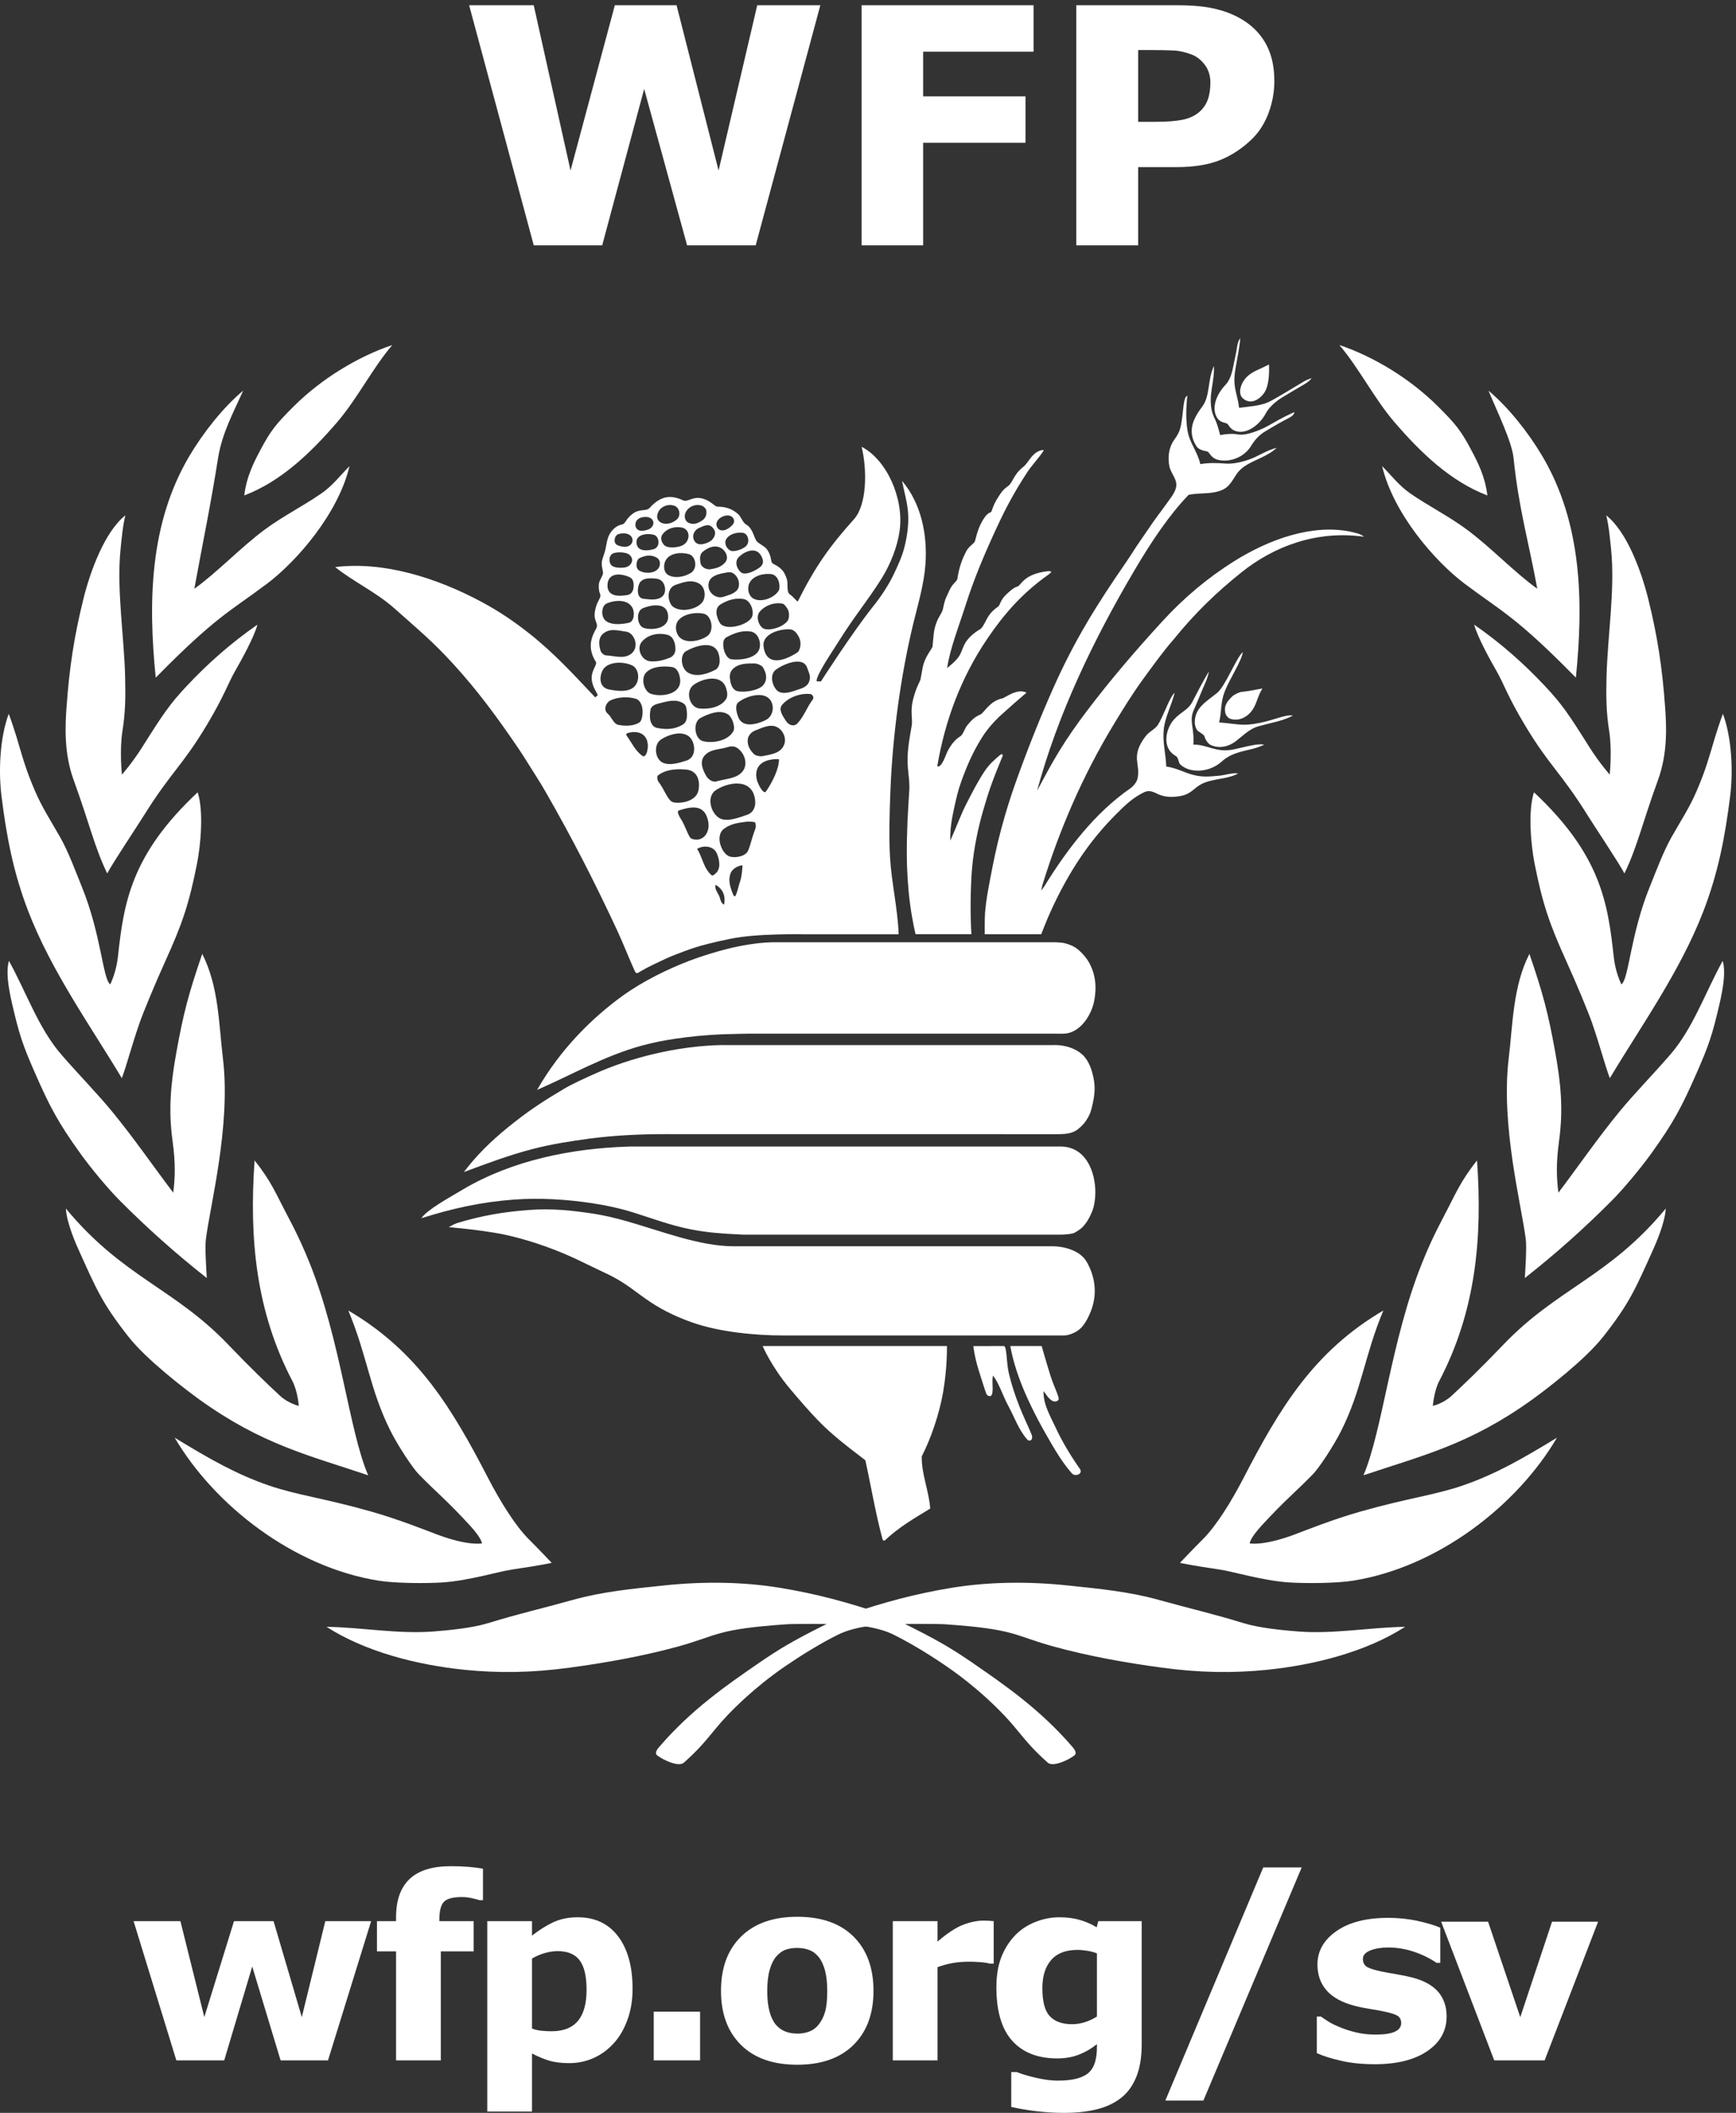 <svg xmlns="http://www.w3.org/2000/svg" viewBox="0 0 310.627 377.947" height="377.947" width="310.627"><rect x="0" y="0" width="310.627" height="377.947" fill="#333333" stroke="none"/><defs><clipPath id="a"><path d="M0 2834.64V0h2329.68v2834.64z"></path></clipPath></defs><g clip-path="url(#a)" fill="#fff" transform="matrix(.133 0 0 -.133 0 377.947)"><path d="M1340.5 2131.15c12.51 27.07 24.09 48.63 40.79 74.31 7.37 11.32 15.69 19.22 23.11 30.66-3.54 1.03-8.73-1.9-10.96-3.49-7.42-5.38-10.77-14.12-16.71-18.8-14.03-11.08-13.64-21.1-21-26.28-6.57-4.64-8.45-7.69-13.05-14.9-3.08-4.83-5.35-8.73-8.6-18.22-1.15-3.44-3.45-.41-8.92-7.95-7.19-9.8-10.41-20.39-13.39-32.25-.96-3.91-7.59-5.98-11.86-14.07-5.71-10.93-9.43-21.04-11.9-36.96-.62-3.69-6.86-6.25-11.16-16.53-3.05-7.22-5.24-8.83-7.9-22.45-1.65-8.31-5.43-9.5-9.7-21.56-3.3-9.2-3.43-18.06-4.58-30.09-.27-2.32-4.2-6.95-7.83-13.68-6.1-11.26-5.9-18.78-8.32-30.41-.93-4.21-5.65-9.78-10.18-27.8-3.98-15.97-.33-26.57-1.68-34.45-3.53-20.44-7.03-38.2-5.14-58.35.94-9.84 2.44-20.01 1.78-29.47-1.87-29.71-3.48-54.17-3.32-87.83.11-18.32 1.54-43.41 4.32-64.3 3.04-23.06 7.44-41.06 7.44-41.06h75.14s-2.94 43.44.95 89.19c2.31 27.42 8.83 56.48 14.76 76.89 7.51 26.03 12.18 39.5 26.37 73.85.3.76-.1 3.97-3.85.83-7.84-6.59-14.39-12.38-20.58-21.69-9.45-14.26-15.21-26-22.87-40.64-8.95-17.02-13.89-31.84-23.11-52.52-.54 14.93 1.88 29.13 4.91 42.88 3.1 14.04 5.56 25.15 9.98 37.25 7.83 21.35 15.43 39.16 27.99 59.03 7.27 11.48 16.57 21.77 26.01 30.33 11.29 10.31 21.73 19.39 33.55 29.49-12.42 6.41-28.96-6.95-32.27-7.64-17.47-3.42-24.58-19.61-29.93-21.83-7.65-3.2-12.07-7.87-17.38-14.33-4.09-4.85-5.32-12.33-9.59-14.98-7.13-4.44-12.37-11.14-17.27-20.5-2.01-3.87-7.5-22.13-13.59-19.78 10.42 61.92 32.28 120 67.38 171.7 22.25 32.77 46.45 60.87 82.12 86.09 4.7 3.34 5.61 4.89-.95 4.67-33.34-4.06-35.38-19.28-40.87-20.72-5.2-1.34-11.65-7.52-15.77-11.53-7.41-7.32-7.28-13.49-10.13-15.43-6.08-4.24-10.66-8.65-14.81-16.01-2.19-3.85-5.86-12.31-9.11-14.24-8.57-4.96-16.86-12.19-20.99-19.99-3.05-5.71-4.27-11.89-8.25-17.49-4.27-6.03-10.23-10.53-15.36-14.89 3.9 26.47 16.37 57.82 24.95 84.87 11.53 36.13 25.54 68.95 41.33 103.07M1417.21 1916.65c28.44 63.86 58.37 111.9 97.26 168.12 5.08 7.36 9.64 14.58 14.08 21.48 2 3.12 11.56 16.86 13.55 19.77 13.04 19.68 18.52 25.71 31.86 44.53 3.62 5.11 6.55 9.13 8.09 15.03 2.84 11.01-6.61 18.4-8.79 28.96-2.2 10.79-.99 22.57 3.96 31.68 3.1 5.71 6.19 7.93 9.31 15.58 6.07 14.74 3.97 46.59 10.87 47.43-1.75-15.13-2.15-32.13.23-46.63 2.76-16.92 13.03-27.19 17.27-45.12 11.43 2.06 23.83 1.57 33.45.74 9.54-.81 21.61 1.83 31.4 5.19 13.26 4.53 24.27 12.77 37.79 15.98-11.5-11.06-27.73-15.2-41.33-23.6-5-3.13-9.71-7.28-13.05-12.45-5.46-8.5-9.78-16.64-18.34-20.37-15.19-6.63-28.24-3.49-45.57-6.71-25.76-26.54-50.01-62.63-72.38-100.58-56.73-95.97-104.04-195.37-131.54-297.29 9.51 17.73 18.6 34.88 28.9 51.76 11.38 18.74 24.18 37.09 38.13 55.47 32.66 43.04 64.97 80.63 101.18 120.18 29.21 31.97 61.24 58.76 96.95 81.18 47.19 29.57 105.41 50.29 156.56 39.6 5.82-1.35 14.14-2.91 17.77-6.74-64.11 8.98-121.54-13.41-164.39-47.74-33.86-27.07-62.39-54.56-91.39-90.27-14.98-17.21-28.45-36.12-41.83-54.45-14.02-19.26-26.45-39.55-38.77-59.83-41.55-68.6-72.99-141.25-96.12-216.5-.66-2.39-.81-4.79-1.46-7.16 1.09 1.69 2.71 3.52 3.81 5.24 31.12 50.61 68.55 99.46 115.96 132.23 4.14 2.81 8.45 8.25 9.57 12.53 5.12 20.09-10.19 29.74 10.99 57.52 4.86 6.38 11.51 8.7 16.1 14.64 8.67 13.4 15.74 37.4 23 43.85-3.65-15.63-12.61-32.13-14.53-48.25-2.03-17.69 2.49-32.15 3.28-50.89 12.52-1.71 22.21-7 32.03-10.04 15.28-4.77 24.46-3.55 39.57-2.25 6.45.54 18.15 4.31 25.1 2.9-14.61-7.99-34.33-6.52-49.28-14.15-10.46-5.35-13.49-13.26-27.92-16.05-12.84-2.5-23.64-1.16-31.98 3.13-6.49 3.27-11.56 4.64-17.39 1.84-15.56-7.47-26.18-18.01-38.7-30.64-29.08-29.27-52.81-61.93-74.96-104.75-5.86-11.4-11.13-22.64-16.13-34.25-2.47-5.66-8.6-21.34-8.6-21.34h-75.98s-.19 21.9.52 29.91c1.46 15.94 3.63 27.75 6.72 43.93 4.41 23.27 8.72 44.37 14.76 66.95 5.88 21.95 12.21 42.56 19.74 63.64 15.71 43.97 32.41 86.07 50.67 127.06M682.55 1324.81c27.73 22.67 48.266 35.82 75.958 52.32 11.242 6.73 28.254 14.34 41.336 20.26 47.984 21.68 111.465 37.67 171.27 38.77 1.08 0 1.015-.05 1.015-.05h445.9s-1.66.05 1.56.05c14.19 0 28.22-4.94 36.91-13.14 8.71-8.26 12.87-20.98 15.14-33.62 1.92-10.79.98-20.37-1.53-31.9-1.97-9.1-3.43-14.54-8.51-22.27-3.06-4.71-5.97-7.94-11.68-12.48-5.86-4.68-14.16-6.31-23.67-6.4-1-.05-3.12-.11-3.05-.08.1.08-521.56.08-521.56.08s-3.242.01-4.87.01c-34.15.11-70.094-1.63-103.836-6.04-25.844-3.52-51.743-7.56-76.723-14.06-31.503-8.22-61.835-19.62-92.116-30.91 16.785 22.32 36.16 41.24 58.457 59.46"></path><path d="M837.383 1502.22c27.398 19.78 60.66 36.03 90.12 47.31 14.954 5.67 34.817 11.94 50.6 15.86 19.06 4.82 40.967 8.42 58.827 8.95 5.39.14.79.04.79.04l382.46.04s8.19-.44 11.03-1c7.19-1.55 12.99-4.48 15.39-6.02 5.94-3.8 13.4-11.8 17.3-18.13 9.93-16.36 11.68-34.01 8.46-52.37-3.67-20.97-19.61-44.87-41.23-45.45-3.77-.1-11.28 0-11.28 0h-414.23s-24.104-.47-35.116-.87c-20.375-.8-42.965-3.13-60.754-5.74-15.215-2.19-30.078-5.07-45.312-9.16-51.07-13.79-95.446-39.69-141.856-59.84 31.258 54.64 73.54 96.49 114.8 126.38M623.434 1242.29c66.488 39.27 146.582 54.76 219.886 57.22 1.742.08 5.22.2 5.22.2l571.73-.05s1.04 0 6.21.05c34.65.03 47.31-34.36 47.15-62.16-.07-9.15-1.62-18.5-4.16-24.77-3.29-8.19-6.93-14.88-12.89-21.33-2.13-2.35-9.78-7.73-13.17-8.56-7.92-1.93-17.67-1.72-17.61-1.72.08 0-425.26-.07-425.26 0 0 0-22.95.92-38.876 2.45-11.47 1.14-20.176 2.34-32.09 4.6-29.285 5.82-53.562 15.36-78.926 23.18-16.918 5.23-34.714 9.13-53.277 11.93-34.132 5.23-71.413 7.61-105.886 4.99-43.847-3.25-82.847-11.84-124.554-25.08 7.054 11 36.37 27.12 56.504 39.05"></path><path d="M931.39 1063.01c-19.542 6.88-38.613 15.77-55.722 27.07-22.285 14.75-33.207 26.47-62.008 39.78-24.644 11.39-44.324 22.63-78.687 35.08-16.582 6.02-43.446 14.28-66.48 18.23-32.907 5.58-64.638 8.03-64.638 8.03s6.72 4.19 10.774 5.43c33.585 10.23 63.245 15.22 97.737 17.77 30.246 2.26 58.03-.69 88.356-5.42 12.44-1.97 28.613-5.8 42.668-9.81 45.637-12.99 97.524-33.58 143.548-33.66 2.57 0 2.277.04 2.277.04h426.315c12.87.04 36.93-4.13 46.6-21.21 11.2-19.68 14.68-43.13 5.27-66.6-2.85-7.06-7.58-17.16-14.37-23.29-5.97-5.4-15.67-8.86-21.27-8.86-1.62-.08-4.4 0-4.4 0h-371.69-2.03c-38 0-85.847 4.6-122.25 17.42M1100.71 931.16c-10.51 10.79-25.01 27.34-38.15 43.04-25.23 30.08-36.52 57.17-36.52 57.17h247.91s.66-28.61-5.07-61.722c-5.36-30.75-16.72-63.168-28.8-86.66-.44-24.078 9.72-46.476 11.39-70.258-20.36-12.5-42.26-24.878-60.51-42.43-1.17-1.07-3.05-1.07-3.82 1.83-9.77 36.66-14.93 69.35-22.95 105.6-22.6 17.47-43.79 33.032-63.48 53.43M1356.2 951.5c-7.01 12.94-12.24 30.04-20.29 40.21-1.73-9.062.4-14.65-.83-23.33-1.13-7.27-7.09-4.25-8.3-.83-3.48 9.84-7.17 21.99-10.35 32.08-5.29 16.81-6.98 31.69-6.98 31.69l41.24.05s1.59-.39 2.32-4.41c1.97-10.39 1.48-20.53 4.33-32.57 3.66-15.51 8.37-29.67 14.07-44.128 4.96-12.742 11.35-25.57 16.55-38.223.7-1.66 1.04-4.85-.21-6.51-1.53-1.928-4.16-1.678-5.67 0-11.81 13.43-16.57 28.63-25.88 45.97M1420.04 922.012c-7.01 14.95-16.88 31.758-16.02 48.718 4.56-5.98 6.44-10.28 12.72-13.62 2.87-.91 8.89-.06 7.38 4.96-2.77 9.348-7.08 17.258-11.06 30.07-5.92 18.96-11.67 39.21-11.67 39.21l-42.1.02s2.33-17.08 11.9-43.292c8.41-23.22 21.4-49.777 35.62-74.668 11.59-20.488 22.11-38.36 35.25-53.308 4.5-5.16 15.54-.64 10.76 6.058-12.47 17.64-24.11 37.168-32.78 55.852M1693.4 2344.89c-9.14-3.97-17.21-9.12-21.77-17.91-3.32-6.3-5.56-15.91.79-21.32 11.12-9.5 24.38.21 29.75 9.91 6.79 12.34 5.02 35.95 5.02 35.95s-7.89-4.11-13.79-6.63"></path><path d="M1703.06 2285.96c3.99 7.54 12.74 15.67 22.33 21.51 10.84 6.62 22.07 13.06 29.88 17.72 7.81 4.69 9.3 7.99 9.3 7.99s-6.44-2.22-9.96-4.3c-19.28-11.49-40.31-24.55-48.87-28.32-10.8-4.72-25.47-5.63-38.7-7.31-2.11 16.68-6.44 23.62-6.39 38.44.11 7.11 1.83 16.33 3.04 22.77 4.14 21.43 4.95 32.24 4.95 32.24s-3.27-3.05-4.46-12.48c-1.35-8.52-2.3-11.66-4.26-21.73-2.22-11.63-4.55-21.47-11.5-28.74-10.02-10.36-19.3-28.82-11.56-42.96 4.51-8.26 12.04-7.06 14.4-9.18 2.35-2.13 3.79-7.2 10.92-9.58 15.39-5.14 32.83 8.67 40.88 23.93"></path><path d="M1683.11 2241.89c5.22 8.47 10.58 14.43 18.81 19.48 13.67 8.33 23.8 13.97 32.13 18.23 3.62 1.82 6.63 3.97 7.55 7.83-3.73-1.39-17.83-8.02-31.83-16.34-10.03-6-27.27-13.47-38.85-14.01-4.59-.19-7.99.94-11.74 1.06-7.77.31-17.67-1.57-17.67-1.57s-2.51 10.99-5.83 18.9c-1.66 4.05-4.35 8.21-5.8 15.83-.97 5.08-1.26 12.7-.86 17.25 1.14 13.73 4.84 27.07 4.2 40.96-8.63-17.92-5.1-40.01-15.23-53.87-4.28-5.84-7.66-10.43-11.02-17.78-5.56-12.07-4.9-24.56 2.62-36.19 4.34-6.62 13.91-6.38 15.56-7.65 2.51-1.86 4.65-8.79 14.01-10.88 16.02-3.6 34.9 3.82 43.95 18.75M1687.58 1891.3c3.73 7.53 6.13 17.42 10.89 24.4-10.76-1.61-12.49-2.84-28.04-4.54-3.39-.33-10.4-3.84-12.72-6.16-6.15-6.2-11.52-11.96-9.13-22.37.92-4.06 4.5-7.03 6.49-7.66 12.93-4.2 26.05 3.5 32.51 16.33"></path><path d="M1700.7 1870.77c14.69 3.44 31.66 10.65 38.48 8.37-13.79-7.33-31.17-9.99-46.45-14.34-11.65-3.36-19.97-12.16-30.37-20.16-9.55-7.26-22.24-10.21-33.59-4.87-3.83 1.81-7.54 7.98-8.2 11.28-.6 2.63-6.08 5.26-8.89 7.57-2.83 2.37-4.2 8.26-4.26 10.53-.49 20.33 14.98 28.55 29.89 40.49 11.23 8.99 25.81 47.17 34.7 55.08-1.58-12.31-17.58-35.52-24.55-53.58-5.53-14.39-3.71-25.89-7.28-41.05 10.66-.68 22.54-2.91 33.28-3.09 8.42-.11 18.59 1.72 27.24 3.77"></path><path d="M1685.22 1839.43c-8.25-1.54-18.34-4.14-25.23-5.59-23.95-5.08-35.4 6.66-54.52 6.43 1.68 21.91-5.93 31.71.33 45.87 5.59 12.6 10.76 25.94 15.56 36.63 3.89 8.55 5.07 15.78 5.07 15.78s-5.8-8.69-22.32-40.85c-5.74-11.22-16.02-13.64-25.15-24.23-10.51-12.13-16.54-37.76 2.9-48.52 3.86-2.11 3.3-8.78 6.11-11.46 12.98-12.21 39.19-10.99 55.58 3.89 13.05 11.9 28.91 13.82 42.43 17.33 7.9 2.04 14.83 5.4 14.83 5.4s-3.75 1.52-15.59-.68M1205.22 1585.18c-.94 0-1.96 0 0 0zm-111.88 315.54c-7.99-10.55-11.69-22.7-20.5-31.92-4.6-4.82-11.63-2.57-15.27 3-4.05 6.28-10.59 15.18-5.73 21.4 8.01 10.25 24.76 16.8 39 14.96.84-.1 5.43-3.5 2.5-7.44zm-38.34-60.39c-4.47-11.96-17.8-13.25-29.14-15.61-2.12-.47-8.65 0-11.58 2.87-4.9 4.78-9.14 11.34-8.28 19.53.45 5.06 4.67 10.02 9.9 12.03 9.47 3.67 20.69 9.57 30.03 4.34 8.02-4.49 12.23-14.73 9.07-23.16zm-24.55-63.21c-3.27-4.72-11.65 10.94-12.74 18.12-3.13 20.77 15.08 26.06 30.24 25.42.47-12.39-9.13-31.57-17.5-43.54zm-16.39-56.03c-2.97-8.36-4.4-16.04-7.72-23.7-3.22-7.4-16.977-10.04-24.606-7.66-10.894 3.37-20.242 27.82-7.855 37.2 9.475 7.08 19.288 8.22 31.36 9.69 2.17.27 10.27-.22 10.59-.98 2.02-5.08.74-7.62-1.77-14.55zm-18.333-64.59c-2.207-6.42-3.184-13.03-6.02-19.2-1.422-3.13-3.285.99-3.36 1.19-4.28 10.64-6.984 19.66-3.335 29.02 2.066 5.2 9.168 9.96 15.906 10.38-.418-6.67-.89-14.89-3.19-21.39zm-21.65-31.5c-4.92 2.23-4.847 8.56-6.91 12.49-1.94 3.84-6.132 9.12-4.41 14.16 9.5-5.32 13.903-14.82 11.32-26.65zm-16.386 39.32c-11.335 9.31-12.315 24.21-19.862 35.61 8.332 5.33 22.387 4.26 26.707-6.29 3.457-8.47 5.97-20.93-2.633-27.41-.93-.68-3.136-2.8-4.21-1.91zm-42.245 76.84c-1.7 2.43-5.062 9.44-2.5 10.33 20.282 6.98 35.496 7.2 39.832-14.49 3.067-15.49-7.507-28.78-22.332-23.36-4.25 1.57-8.465 18.06-15 27.52zm-29.5 49c-1.418 1.78-2.578 7.18-.804 8.56 10.548 8.48 26.032 9.12 38.02 7.95 15.81-1.44 19.06-16.13 16.418-28.32-3.48-16.03-27.8-18.03-34.69-15.36-6.767 2.6-11.49 17.94-18.943 27.17zm3.446 57.03c13.66 8.86 39.786 15.43 44.14-8.57 1.318-7.22-.483-16.82-10.25-19.97-10.034-3.21-21.85-6.69-31.01-2.97-11.274 4.62-13.493 24.65-2.88 31.51zm-14.163 40.36c1.027 4.6 6.128 6.78 10.418 7.87 11.058 2.74 23.425 6.86 33.578.39 3.96-2.51 4.26-6.05 4.78-11.02.9-8.07-.25-14.66-5.562-17.75-10.772-6.32-21.737-6.89-34.256-4.42-10.157 2-10.985 15.46-8.957 24.93zm-11.336-62.21c-9.472 7-13.656 16.9-20.636 26.71-1.688 2.4 0 3.39 1.293 3.76 16.805 4.76 29.277-3.63 26.66-21.95-.47-3.56-2.785-11.86-7.316-8.52zm-46.386 56.61c-6.297 5.44-1.918 14.92 3.57 17.67 9.61 4.77 24.707 5.5 34.703 2.13 6.43-2.17 9.684-11.4 8.532-21.46-.486-4.14-1.748-8.68-3.767-10.02-7.613-5.2-19.39-5.39-28.648-3.47-6.55 1.38-8.887 10.34-14.39 15.15zm-7.262 57.24c6.09 13.26 28.31 13.37 40.406 7.46 9.856-4.84 11.094-23.18.332-30.42-8.585-5.71-22.113-3.61-31.218-1.94-12.938 2.38-13.965 15.1-9.52 24.9zm.496 49.61c9.227 8.78 21.188 4.75 32.305 3.21 2.152-.3 4.715-1.81 6.176-3.27 7.59-7.67 8.186-20.23-.267-26.52-9.75-7.25-21.922-2.54-33.64-1.95-3.165.13-6.645 3.84-7.368 6.23-2.11 7.42-3.39 16.49 2.793 22.3zm5.946 41.5c9.8 4.09 26.636 5.96 33.574-5.03 4.262-6.74 3.023-19.22-3.813-21.04-6.695-1.72-29.457-5.51-34.906 7.08-2.7 6.19-1.56 16.16 5.144 18.99zm30.164 35.25c2.836-1.25 4.6-3.53 5.27-7 1.398-7.56-.59-15.76-7.837-17.09-10.89-1.98-27.057-2.6-27 12.79.04 17.17 16.958 16.97 29.568 11.3zm-21.922 31.92c5.797 2.22 15.332 1.72 20.535-.99 2.626-1.36 6.15-5.67 4.67-10.22-1.85-5.93-7.364-8.06-13.63-8.14-6.02-.06-12.926.43-15.355 5.34-2.313 4.66-1.333 12.04 3.78 14.01zm6.77 25.74c5.296 1.94 13.128 1.8 16.98-2.38 5.304-5.79 1.12-15-8.887-14.54-3.52.15-7.696 1.36-9.825 2.58-5.168 2.92-3.457 12.49 1.73 14.34zm23.812 16.59c.68 2.24 4.16 4.85 5.98 5.49 3.973 1.42 8.63 1.71 12.43.19 7.602-3.12 6.555-12.53-1.56-15.82-3.63-1.48-9.213-2.43-11.952-1.48-5.113 1.73-6.535 6.17-4.898 11.62zm23.68-36.76c-8.29-2.42-19.848-2.89-22.325 5.6-4.203 14.43 14.004 16.59 23.45 13.56 6.51-2.07 8.812-16.31-1.125-19.16zm5.492 47.62c2.63 8.94 12.758 13.79 21.93 11.07 7.886-2.32 9.706-13.07 4.382-18.29-2.414-2.35-6.406-4.74-10.703-5.69-9.388-2.09-18.606 3.08-15.61 12.91zm41.254-32.78c-1.485-5.84-5.766-9.84-12.618-11.36-6.808-1.5-16.214-1.92-19.988 2.29-3.598 3.98-5.254 9.58-2.25 13.88 6.024 8.55 17.047 11.55 26.87 9.37 5.607-1.31 9.728-7.05 7.986-14.18zm-3.664 34.3c3.664 8.11 12.957 12.2 21.878 9.47 1.79-.56 5.47-3.45 5.98-6.29 1.06-5.64-.898-10.79-5.608-13.74-6.036-3.83-11.02-6-17.95-3.16-5.203 2.18-6.472 8.93-4.3 13.72zm38.437-22.77c4.078-6.91-2.13-13.83-5.277-15.74-6.99-4.09-16.84-6.6-21.05.33-4.142 6.79-.712 14.86 6.51 17.85 6.89 2.86 14.032 7.19 19.817-2.44zm11.59-26.37c4.562-3.77 8.566-11.7 3.098-17.97-5.137-5.91-11.516-7.68-19.59-8.98-5.457-.92-12.438 3.11-13.32 7.93-.81 4.16-1.57 11.73 2.542 15.21 8.024 6.84 18.782 10.79 27.27 3.81zm9.672 44.98c4.307-1.27 7.06-5.83 4.905-10.23-1.313-2.7-5.187-5.64-7.652-7.15-6.762-4.16-12.567-2.46-14.688 2.52-3.894 9.14 9.21 17.28 17.434 14.86zm16.503-22.79c4.747-.43 6.927-3.73 7.867-7.37 1.23-4.86-.38-9.37-4.49-12.14-4.893-3.25-10.987-5.16-15.866-5.24-6.59-.12-12.7 9.56-9.125 15.85 3.785 6.74 13.308 9.62 21.613 8.9zm27.277-34.9c2.81-8.27-3.26-12.13-9.66-15.53-6.5-3.48-15.22-6.71-19.738-2.4-5.766 5.44-8.332 14.58-1.903 20.6 8.91 8.37 25.4 14.65 31.3-2.67zm11.78-20.77c10.46-1.33 12.53-16.2 10.42-21.58-2.39-4.62-7.66-8.23-10.42-9.65-7.68-3.96-16.64-5.46-23.7-1.81-6.42 3.34-9.21 13.09-5.72 20.74 4.73 10.33 19.63 13.59 29.42 12.3zm21.52-46.03c3.58-5 2.79-13.89.67-16.66-6.6-9.02-24.96-14.16-32.54-10.47-5.75 2.81-11.43 15.49-4.69 23.1 7 7.9 19.21 12.62 30.3 10.3 2.47-.54 4.09-3.26 6.26-6.27zm4.64-28.37c5.03-.55 9.51-6.09 11.94-12.12 3.16-7.79-.04-16.89-2.53-18.59-6.02-4.09-25.09-15.56-37.09-8.69-6.6 3.79-8.42 12.44-8.83 17.55-1.32 16.51 23.72 23.27 36.51 21.85zm-70.397-118.1c-2.566 6.55-4.94 16.24.203 20.22 10.394 8.2 33.894 15.38 42.834 2.97 5.81-8.05 4.1-21.7-6.07-26.92-10.51-5.36-31.04-11.53-36.967 3.73zm-50.41-.72c10.43 5.3 25.457 11.7 36.687 4.47 5.137-3.3 10.442-16.96 6.817-23.02-7.7-12.88-27.965-16.16-40.844-12.84-10.97 2.84-14.273 25.53-2.66 31.39zm-9.383 44.49c12.59 8.86 37.44 14.57 43.426-4.76 1.554-5.02 2.437-10.57-.125-14.62-6.972-11.22-24.655-14.17-36.49-12.49-12.806 1.85-18.85 23.42-6.81 31.87zm-10.59 45.08c12.09 6.86 37.856 15.96 43.926-3.67 2.426-8.03 2.184-17.95-4.695-21.49-9.85-5.17-25.456-10.58-36.808-3.5-9.48 5.99-10.762 23.89-2.422 28.66zm67.676 81.04c-5.063-4.54-10.203-5.5-16.94-7.8-9.443-3.19-19.314 4.08-20.404 13.11-1.816 15.45 14.75 17.75 25.707 19.69 7.988 1.44 12.937-5.74 14.41-10.56 1.503-4.64 1.308-10.87-2.774-14.44zm20.304-36.38c-7.18-10.71-36.16-17.45-42.55-6.44-4.668 8.07-7.574 19.4 1.203 24.81 9.21 5.66 20.137 9.04 30.857 7.11 10.08-1.78 15.21-18.36 10.49-25.48zm15.45-66.34c4.12-6.55 7-15.37.88-23.52-5.55-7.45-25.37-10.93-35.517-8.47-5.566 1.4-8.195 8.16-9.047 12.72-1.176 6.17-1.734 12.38 3.73 17.42 7.852 7.19 18.334 7.03 28.404 7.03 4.14 0 10-2.68 11.55-5.18zm-5.76 22.27c-6.17-11.34-27.084-12.8-36.486-11.55-6.63.88-11.29 11.57-11.098 20.5.07 4.6 1.5 7.65 4.645 9.33 10.446 5.6 21.133 9.35 32.37 7.54 10.96-1.74 15.22-17.23 10.57-25.82zm-110.072 24.42c-7.106 21.88 20.222 28.78 36.176 25.4 11.105-2.3 14.808-23.64 4.476-30.38-12.78-8.31-35.472-11-40.652 4.98zm-41.21-53.73c8.186 8.45 22.972 8.97 34.51 7.42 7.087-.99 10.14-8.15 11.126-15.92 2.76-21.37-25.942-24.97-39.598-19.97-8.996 3.28-13.68 20.58-6.04 28.47zm-5.778 41.42c8.558 10.07 22.875 12.46 34.734 9.2 7.238-1.97 10.59-10.43 10.422-19.91-.137-5.38-3.828-9.28-7.137-10.64-8.43-3.42-18.173-5.97-27.368-4.85-11.344 1.4-18.22 17.27-10.652 26.2zm1.36 45.1c10.526 4.3 30.143 8.14 33.448-6.89 4.46-20.03-19.168-23.29-31.797-19.81-9.667 2.66-11.503 22.73-1.65 26.7zm75.725 33.1c7.872-4.47 9.524-17.09 4.73-24.4-6.366-9.66-28.132-15.27-39.843-6.81-6.68 4.85-10.277 24.72 3.41 29.5 10.934 3.82 21.414 7.53 31.703 1.71zm-11.156 14.37c-8.93-5.52-21.657-7.71-30.098-3.02-7.344 4.02-7.063 14.75-3.418 20.52 5.98 9.62 20.85 10.67 31.132 7.65 8.864-2.57 12.18-19.04 2.383-25.15zm-72.282 15.69c.902 2.86 2.172 3.67 3.95 4.55 7.503 3.57 15.745 4.54 22.937-.08 5.18-3.36 4.722-11.09.886-15.12-5.62-5.9-17.045-6.15-24.358-2.3-4.727 2.46-4.945 8.29-3.414 12.95zm2.398-31.35c3.32 9.48 15.145 8.95 24.106 7.79 11.02-1.43 13.226-15.56 9.312-21.5-5.41-8.2-17.757-6.62-27.586-5.37-7.992 1.01-8.464 11.6-5.832 19.08zm155.504-285.2c2.71-10.72 0-20.89-9.53-24.31-12.247-4.32-28.81-10.65-38.602-4.05-11.2 7.51-16.59 28.81-3.723 37.16 15.2 9.94 45.445 16.46 51.855-8.8zm-16.508 33.3c-8.23-9.35-21.664-9.05-34.85-12.91-5.095-1.48-11.134 3.01-13.786 7.67-4.87 8.7-9.754 20.36-.414 28.78 7.734 7.04 18.28 6.44 27.754 9.28 4.25 1.27 9.457 2.76 14.62-.73 10.674-7.28 14.834-22.91 6.676-32.09zm87.308 140.14c2.32-6.8 5.44-11.8 2.8-18.57-3.15-8.33-11.22-9.48-18.8-12.21-7.07-2.56-18.86-5.8-24.78.39-6.8 7.05-9.55 21.4-1.4 27.55 10.55 7.86 36.6 18.7 42.18 2.84zm143.29 61.19c6.23 25.39 13.97 51.14 15.9 77.96 2.84 40.08-5.8 81.73-31.51 112.08 2.53-13.08 5.88-24.14 7.64-37.88 2.09-16.59-.25-35.07-4.53-51.77-3.24-12.63-8.94-24.93-14.59-36.67-6.67-13.91-16.63-29.03-26.55-41.44-27.81-34.58-71.14-102.08-71.14-102.08s-3.63.27-5.78.27c-.51 8.4 19.44 37.22 29.5 53.34 22.1 35.35 38.83 54.38 58.04 85.03 12.04 19.33 21.23 42.84 24.19 64.16 5.99 43.43-17.43 95.48-51.1 112.8 7.7-32.45 6.9-78.17-10.38-97.4-32.69-36.42-52.12-63.69-75.45-110.4-.67-1.25-6.13 6.3-10.64 9.24-5.06 3.35-2.23 13.37-4.04 20.11-1.64 5.73-4.34 10.14-5.14 11.15-6.91 8.46-13.58 8.98-15.04 11.52-1.67 2.86-.87 10-6.89 18.14-3.01 4.09-10.68 7.12-13.8 10.96-3.37 4.2-4.9 17.05-14.21 22.33-4.42 2.48-6.476 10.18-10.718 13.96-13.086 11.59-26.15 9.36-28.652 10.08-3.368.91-9.938 9.28-21.637 11.29-11.438 1.94-17.73-5.68-23.668-2.93-14.895 6.9-29.156 7.46-44.98-10.18-4.75-5.25-12.965-.34-23.215-8.18-8.997-6.85-9.165-13.19-13.75-14.06-8.606-1.61-15.028-8.5-18.348-16.02-1.723-3.88-3.02-11.7-4.024-16.87-1.41-7.12-5.015-13.69-5.082-18.93-.086-7.27 2.215-11.21 1.57-14.47-1.058-4.71-4.874-9.02-5.34-13.44-.347-2.5-.558-9.16 1.26-12.91 2.292-4.62-1.607-8.63-3.634-13.55-1.934-4.59-3.97-12.42-3.348-17.95.82-7.6 5.164-10.37 1.785-16.36-5.536-9.72-12.536-24.87-.266-44.25 2.254-3.53-5.14-10.43-5.555-20.54-.47-11 6.17-19.13 7.987-24 .344-1.75-2.922-1.65-3.043-3.52-29.222 30.89-55.062 59.39-88.95 86.21-20.702 16.36-41.17 30.12-64.108 42.41-61.29 32.86-132.492 54.85-196.992 46.83 24.285-19.57 54.94-33.52 79.89-55.73 23.64-21.05 45.09-39.04 66.62-61.4 33.794-35.11 61.255-70.71 89.868-112.01 8.5-12.23 14.094-20.42 22.012-33.17 7.98-12.76 16.844-26.32 24.106-38.96 36.613-63.58 66.613-122.45 96.98-187.59 8.422-18.02 15.504-36.88 23.762-54.79 2.21-4.85 5.375-1.25 7.61 0 10.976 6.36 22.648 11.66 34.046 17.04 9.098 4.18 17.38 7.06 25.512 10.19 20.54 7.82 40.03 12.08 61.55 16.54 35.91 7.52 100.44 5.98 100.44 5.98l122.33.04h3.34c-1.28 35.07-9.61 69.15-11.64 104.32-1.54 28.49-.59 56.04.41 84.59 2.74 77.35 14.11 160.39 31.39 230.88M395.137 2295.17c-23.87-23.81-30.992-32.57-44.91-58.89-8.2-15.47-18.61-35.33-21.58-60.93 49.052 18.69 89.072 56.79 125.236 98.88 26.754 31.19 47.504 72.6 73.887 103.42-46.47-15.59-95.504-45.52-132.633-82.48"></path><path d="M254.71 2228.25c18.493 31.24 44.98 65.02 72.442 88.06-12.718-28.56-28.382-56.88-33.77-90.67-10.67-67.27-20.745-114.39-31.905-175.78 30.503 21.75 62.683 55.94 95.03 79.81 24.997 18.37 50.052 30.63 75.76 48.3 15.276 10.55 25.233 24.08 37.944 36.77-15.144-63.85-71.163-128.28-111.272-158.31-50.387-37.79-68.45-43.81-149.422-126.14-10.282 101.66-8.454 207.32 45.195 297.96"></path><path d="M89.523 1890.6c3.766 52.79 10.102 95.02 22.926 146.52 8.988 35.97 28.34 89.5 56.245 111.47-3.418-13.05-5.215-32.6-6.53-45.8-5.47-54.39 4.944-117.56 6.187-171.9.617-26.72.382-47.32-3.618-72.42-4.136-26.32-.687-58.62-.687-58.62s14.426 16.48 27.305 37c28.144 44.7 37.16 57.97 59.836 82.19 28.132 30.04 59.597 57.87 95.124 82.51-4.285-16.69-22.425-49.16-29.92-62.2-10.005-17.46-14.544-33.32-38.216-72.85-33.313-55.55-48.153-63.05-85.14-122.46-8.01-12.92-40.848-62.06-48.806-77.08-17.328 35.86-23.863 67.19-45.12 125.57-13.352 36.67-11.356 73.36-9.587 98.07"></path><path d="M38.09 1615.93c-20.086 52.08-29.29 100.39-36.098 155.22-4.16 33.55-2.226 78.28 9.746 110.52 3.14-7.87 9.547-27.86 10.414-30.86 8.907-29.96 12.633-44.34 25.082-73.24 9.524-22.17 21.168-39.83 33.63-61.74 11.327-19.99 20.89-46.31 29.085-66.44 26.374-64.57 28.32-125.02 38.413-131.63 7.258 15.54 9.532 30.42 10.344 37.76 7.84 71.44 17.25 136.39 107.227 220.59 8.254-25.06 4.07-71.27-.89-96.02-10.76-54.12-19.446-80.12-43.282-132.57-12.598-27.62-29.418-68.26-34.028-81.73-12.082-35.06-16.218-53.45-23.82-74.19-42.476 70.78-94.758 143.88-125.824 224.33"></path><path d="M108.12 1290.31c-30.245 42.1-41.265 63.26-60.948 108.07-16.528 37.6-21.28 51.53-30.96 93.63-5.29 22.95-8.278 43.77-4.173 57.35 23.68-42.87 39.84-90.85 70.812-126.42 24.59-28.2 48.277-52.23 67.824-76.03 29.988-36.59 53.6-71.22 82.383-109.3 2.424 19.08 3.362 38.43-.927 69.71-5.856 42.86-2.246 77.99 5.238 119.49 9.49 52.65 16.446 78.72 34.716 131.98 22.348-43.83 22.262-94.53 27.87-141.03 10.83-90.19-17.39-197.76-22.94-242.59-1.485-11.82.562-40.97 1.16-52.33-42.2 33.24-79.742 66.79-116.14 103.29-16.587 16.55-39.345 43.96-53.915 64.18"></path><path d="M268.102 959.53c-19.215 13.84-70.844 53.3-95.29 84.36-35.6 45.2-43.437 64.58-66.92 116.59-2.88 6.34-16.17 35.77-17.255 55.77 76.945-92.91 145.832-106.74 219.23-183.84 26.934-28.24 54.516-54.82 69.07-68.148 11.172-10.282 25.043-13.403 25.043-13.403s-1.445 19.812-8.687 33.58c-48.97 93.6-58.21 191.44-50.78 296.46 22.35-27.68 29.4-46.15 43.585-72.91 15.43-29.15 23.297-47.18 30.507-65.12 41.903-104.28 52.805-224.74 78.692-285.37-79.91 26.93-142.84 41.31-227.195 102.03"></path><path d="M595.824 713.44c-21.613-1.46-63.992-1.33-86.586 2.35C394.844 734.1 288.512 817 235.023 908.07c48.497-29.59 83.563-49.35 126.21-64.11 37.986-13.132 74.01-17.02 137.42-35.02 38.26-10.81 76.144-26.13 89.452-31.112 42.418-15.797 60.278-11.906 60.278-11.906s0 6.437-15.844 23.726c-31.58 34.454-43.142 42.704-69.122 69.192-8.53 8.75-28.074 38.48-37.996 58.238-28.074 55.883-31.192 100.682-56.828 162.062 93.554-54.94 139.125-130.742 188.59-226.32 15.21-29.26 35.777-63.07 54.57-81.66 12.637-12.47 30.44-31.41 30.44-31.41s-13.046-3.078-53.663-9.07c-18.22-2.668-57.05-14.758-92.706-17.24M1049.31 706.18c49.39-8.07 93.27-20.078 138.19-35.49 12.07-4.15 30.44-13.28 43.16-19.72 31.84-16.2 50.16-26.72 77.52-45.54 44.07-30.34 91.41-63.05 134.12-112.668.91-.973 7.82-8.352 3.22-11.96-8.37-6.552-29-15.904-35.85-9.84-39.08 34.75-37.11 45.89-84.47 88.776-12.15 10.942-30.49 26.293-52.41 41.282-21.37 14.628-47.21 30.6-71.22 42.45-21.82 10.73-55.42 13.94-74.28 13.94l.25-.13c-8.57.33-57.83.6-69.24-.14-96.808-6.628-92.066-15.288-147.886-30.41-45.906-12.492-95.16-21.39-144.05-27.95-50.09-6.81-94.91-7.632-141.86-2.83-63.65 6.55-133.274 24.3-185.242 57.78 47.515-.8 96.304-9.93 143.57-6.308 19.887 1.54 52.156 4.527 74.008 11.27 43.418 13.328 68.332 18.538 114.312 31.347 39.512 11 79.344 14.812 120.606 19.15 57.105 6.11 109.992 4.74 157.552-3.01M1934.51 2295.17c23.88-23.81 31.03-32.57 44.94-58.89 8.21-15.47 18.62-35.33 21.59-60.93-49.1 18.69-89.08 56.79-125.27 98.88-26.77 31.19-47.49 72.6-73.87 103.42 46.48-15.59 95.5-45.52 132.61-82.48"></path><path d="M2074.97 2228.25c-18.51 31.24-44.99 65.02-72.44 88.06 12.84-30.75 31.56-69.05 33.76-90.67 6.83-67.74 20.74-114.39 31.91-175.78-30.49 21.75-62.71 55.94-95.06 79.81-24.94 18.37-50.01 30.63-75.7 48.3-15.31 10.55-25.26 24.08-37.98 36.77 15.15-63.85 71.17-128.28 111.28-158.31 50.37-37.79 68.44-43.81 149.38-126.14 10.27 101.66 8.45 207.32-45.15 297.96"></path><path d="M2240.16 1890.6c-3.81 52.79-10.08 95.02-22.93 146.52-8.99 35.97-28.34 89.5-56.29 111.47 3.45-13.05 5.22-32.6 6.56-45.8 5.52-54.39-4.88-117.56-6.17-171.9-.62-26.72-.39-47.32 3.58-72.42 4.15-26.32.72-58.62.72-58.62s-14.42 16.48-27.33 37c-28.09 44.7-37.11 57.97-59.84 82.19-28.11 30.04-59.6 57.87-95.14 82.51 4.34-16.69 22.46-49.16 29.96-62.2 10.05-17.46 14.53-33.32 38.22-72.85 33.3-55.55 48.15-63.05 85.1-122.46 8.01-12.92 40.9-62.06 48.85-77.08 17.34 35.86 23.86 67.19 45.12 125.57 13.39 36.67 11.38 73.36 9.59 98.07"></path><path d="M2291.58 1615.93c20.08 52.08 29.27 100.39 36.12 155.22 4.16 33.55 2.19 78.28-9.75 110.52-3.15-7.87-9.53-27.86-10.42-30.86-8.94-29.96-12.64-44.34-25.06-73.24-9.53-22.17-21.24-39.83-33.66-61.74-11.33-19.99-20.88-46.31-29.12-66.44-26.34-64.57-28.29-125.02-38.38-131.63-7.29 15.54-9.54 30.42-10.33 37.76-7.85 71.44-17.27 136.39-107.23 220.59-8.28-25.06-4.08-71.27.84-96.02 10.8-54.12 19.53-80.12 43.32-132.57 12.6-27.62 29.42-68.26 34.06-81.73 12.01-35.06 16.17-53.45 23.83-74.19 42.44 70.78 94.73 143.88 125.78 224.33"></path><path d="M2221.56 1290.31c30.28 42.1 41.26 63.26 60.94 108.07 16.52 37.6 21.26 51.53 30.98 93.63 5.29 22.95 8.26 43.77 4.14 57.35-23.62-42.87-39.87-90.85-70.83-126.42-24.54-28.2-48.24-52.23-67.79-76.03-29.96-36.59-53.64-71.22-82.38-109.3-2.4 19.08-3.38 38.43.88 69.71 5.9 42.86 2.29 77.99-5.2 119.49-9.49 52.65-16.44 78.72-34.7 131.98-22.33-43.83-22.27-94.53-27.88-141.03-10.86-90.19 17.43-197.76 22.98-242.59 1.44-11.82-.6-40.97-1.2-52.33 42.2 33.24 79.75 66.79 116.14 103.29 16.59 16.55 39.29 43.96 53.92 64.18"></path><path d="M2061.59 959.53c19.19 13.84 70.83 53.3 95.27 84.36 35.6 45.2 43.45 64.58 66.93 116.59 2.83 6.34 16.17 35.77 17.25 55.77-76.94-92.91-145.83-106.74-219.23-183.84-26.93-28.24-54.49-54.82-69.06-68.148-11.17-10.282-25.04-13.403-25.04-13.403s1.43 19.812 8.66 33.58c48.98 93.6 58.23 191.44 50.76 296.46-22.28-27.68-29.38-46.15-43.55-72.91-15.4-29.15-23.29-47.18-30.47-65.12-41.94-104.28-52.89-224.74-78.76-285.37 79.97 26.93 142.88 41.31 227.24 102.03"></path><path d="M1733.85 713.44c21.66-1.46 64-1.33 86.62 2.35C1934.86 734.1 2041.16 817 2094.66 908.07c-48.55-29.59-83.61-49.35-126.22-64.11-38.01-13.132-74.01-17.02-137.39-35.02-38.3-10.81-76.17-26.13-89.49-31.112-42.41-15.797-60.27-11.906-60.27-11.906s0 6.437 15.84 23.726c31.58 34.454 43.16 42.704 69.1 69.192 8.56 8.75 28.11 38.48 38.02 58.238 28.07 55.883 31.2 100.682 56.86 162.062-93.55-54.94-139.22-130.742-188.65-226.32-15.17-29.26-35.74-63.07-54.51-81.66-12.62-12.47-30.47-31.41-30.47-31.41s13.05-3.078 53.7-9.07c18.2-2.668 57-14.758 92.67-17.24M1280.37 706.18c-49.38-8.07-93.23-20.078-138.18-35.49-12.12-4.15-30.46-13.28-43.18-19.72-31.83-16.2-50.12-26.72-77.51-45.54-44.102-30.34-91.37-63.05-134.12-112.668-.927-.973-7.86-8.352-3.224-11.96 8.387-6.552 29.024-15.904 35.817-9.84 39.097 34.75 37.113 45.89 84.517 88.776 12.1 10.942 30.44 26.293 52.39 41.282 21.42 14.628 47.19 30.6 71.22 42.45 21.79 10.73 55.45 13.94 74.28 13.94l-.27-.13c8.59.33 57.83.6 69.27-.14 96.82-6.628 92.06-15.288 147.85-30.41 45.94-12.492 95.18-21.39 144.08-27.95 50.06-6.81 94.91-7.632 141.86-2.83 63.66 6.55 133.26 24.3 185.2 57.78-47.48-.8-96.24-9.93-143.55-6.308-19.91 1.54-52.13 4.527-73.99 11.27-43.42 13.328-68.35 18.538-114.29 31.347-39.53 11-79.36 14.812-120.6 19.15-57.13 6.11-110.01 4.74-157.57-3.01M1103.64 2834.64l-86.96-322.87h-92.305l-57.738 210.33-56.457-210.33h-92.082l-86.95 322.87h86.903l49.532-222.26 59.586 222.26h83.05l56.528-222.26 52.004 222.26h84.89M1390.51 2772.2h-148.54v-60.08h137.7v-62.44h-137.7v-137.91h-82.81v322.87h231.35v-62.44M1628.38 2730.88c0 9.08-2.46 16.91-7.36 23.47-4.93 6.56-10.63 11.14-17.13 13.74-8.68 3.46-17.13 5.37-25.37 5.73-8.25.35-19.24.55-32.97.55h-14.31v-96.51h23.85c14.17 0 25.84.87 35.03 2.6 9.18 1.74 16.87 5.2 23.08 10.39 5.35 4.61 9.22 10.14 11.6 16.55 2.39 6.42 3.58 14.24 3.58 23.48zm86.09 1.85c0-14.46-2.54-28.59-7.59-42.39-5.06-13.8-12.29-25.41-21.68-34.8-12.88-12.74-27.22-22.34-43.05-28.85-15.82-6.5-35.53-9.74-59.08-9.74h-51.83v-105.18h-83.27v322.87h137.05c20.53 0 37.83-1.77 51.92-5.31 14.1-3.54 26.58-8.85 37.42-15.94 13-8.53 22.94-19.43 29.81-32.73 6.87-13.3 10.3-29.28 10.3-47.93M499.312 257.87L441.266 70.56H377.52l-38.168 126.268-37.707-126.27h-64.38l-57.542 187.313h62.988l32.153-129.09 39.965 129.09h53.207l38-129.09 31.633 129.09h61.644M649.77 286.07h-4.493c-2.66.782-6.12 1.668-10.394 2.66-4.27 1-8.844 1.508-13.727 1.508-11.754 0-19.707-2.11-23.867-6.34-4.153-4.226-6.23-12.398-6.23-24.52v-1.507h46.198v-40.69h-44.2V70.56h-60.222v146.62h-25.684v40.69h25.684v5.18c0 22.9 6.094 40.08 18.273 51.54 12.175 11.46 30.605 17.18 55.292 17.18 8.895 0 16.957-.3 24.184-.918 7.226-.602 13.625-1.422 19.184-2.41V286.07M789.145 165.55c0 18.2-3.106 31.42-9.317 39.64-6.21 8.208-16.035 12.322-29.457 12.322-5.66 0-11.483-.87-17.472-2.59-5.988-1.71-11.703-4.184-17.14-7.402v-94.09c3.988-1.56 8.265-2.56 12.816-3.008 4.547-.442 9.04-.66 13.477-.66 15.864 0 27.684 4.636 35.45 13.898 7.766 9.27 11.645 23.238 11.645 41.89zm61.886 1.26c0-15.458-2.362-29.52-7.08-42.208-4.72-12.672-10.915-23.122-18.575-31.352-7.992-8.672-17.05-15.238-27.152-19.68-10.11-4.46-20.938-6.672-32.493-6.672-10.656 0-19.714 1.14-27.152 3.41-7.44 2.282-15.047 5.48-22.82 9.583V1.84h-60.215v256.03h60.215v-19.51c9.215 7.33 18.63 13.28 28.234 17.85 9.606 4.56 20.688 6.84 33.238 6.84 23.32 0 41.454-8.57 54.39-25.69 12.942-17.122 19.41-40.64 19.41-70.55M879.488 70.56h62.387v65.55h-62.387zM1101.27 118.602c3.89 4.777 6.81 10.54 8.75 17.257 1.95 6.73 2.92 16.05 2.92 27.94 0 11.01-.99 20.23-2.99 27.688-2.01 7.453-4.79 13.39-8.34 17.852-3.57 4.558-7.85 7.78-12.85 9.672-5.01 1.886-10.4 2.84-16.18 2.84-5.78 0-10.92-.782-15.43-2.34-4.51-1.55-8.82-4.672-12.93-9.34-3.67-4.332-6.58-10.28-8.76-17.84-2.16-7.562-3.24-17.07-3.24-28.53 0-10.232.94-19.103 2.83-26.603 1.89-7.51 4.67-13.54 8.33-18.11 3.57-4.32 7.82-7.488 12.77-9.5 4.94-2 10.59-3 16.93-3 5.45 0 10.65.91 15.6 2.762 4.94 1.82 9.15 4.91 12.59 9.25zm73.89 45.54c0-30.814-8.99-55.083-26.94-72.814-17.97-17.726-43.17-26.597-75.64-26.597s-57.69 8.872-75.646 26.598c-17.957 17.73-26.938 42-26.938 72.813 0 31.02 9.03 55.372 27.11 73.05 18.064 17.68 43.224 26.53 75.474 26.53 32.7 0 57.96-8.888 75.8-26.7 17.85-17.782 26.78-42.08 26.78-72.88M1336.89 200.672h-5.33c-2.56.88-6.66 1.558-12.32 2-5.66.437-10.37.656-14.14.656-8.55 0-16.09-.558-22.64-1.668-6.54-1.11-13.59-3-21.13-5.66V70.56h-60.22v187.31h60.22v-27.518c13.2 11.347 24.69 18.878 34.44 22.61 9.77 3.718 18.76 5.59 26.96 5.59 2.11 0 4.5-.064 7.17-.173 2.66-.118 4.99-.278 6.99-.51v-57.198M1475.76 129.61v84.902c-3.44 1.437-7.65 2.578-12.65 3.41-4.99.84-9.49 1.258-13.48 1.258-15.76 0-27.58-4.532-35.45-13.602-7.87-9.058-11.82-21.7-11.82-37.937 0-18.01 3.36-30.58 10.08-37.7 6.7-7.12 16.66-10.678 29.86-10.678 6 0 11.88.95 17.64 2.84 5.77 1.886 11.06 4.386 15.82 7.507zm60.22-37.54c0-17.558-2.5-32.35-7.51-44.35-5.01-12.03-12.01-21.42-21.03-28.2-9-6.9-19.86-11.872-32.6-14.93-12.73-3.06-27.11-4.59-43.12-4.59-13.01 0-25.82.78-38.44 2.352-12.63 1.546-23.55 3.437-32.78 5.66V54.88h7.33c7.33-2.892 16.26-5.52 26.82-7.92 10.55-2.39 19.98-3.59 28.31-3.59 11.1 0 20.13 1.04 27.07 3.09 6.94 2.06 12.24 4.98 15.9 8.76 3.45 3.56 5.95 8.108 7.49 13.67 1.56 5.56 2.34 12.23 2.34 20.02v3.5c-7.22-5.898-15.21-10.558-23.99-14-8.77-3.46-18.55-5.18-29.32-5.18-26.22 0-46.43 7.89-60.64 23.7-14.22 15.78-21.32 39.79-21.32 72.05 0 15.45 2.17 28.79 6.49 40.032 4.33 11.226 10.44 21.008 18.32 29.347 7.34 7.78 16.36 13.85 27.07 18.17 10.72 4.35 21.69 6.52 32.91 6.52 10.11 0 19.3-1.19 27.57-3.59s15.8-5.69 22.58-9.93l2.17 8.34h58.38V92.07M1751.25 330.11L1618.96 16.51h-51.19l131.74 313.597h51.74M1946.22 129.71c0-19.28-8.63-34.82-25.92-46.608-17.27-11.793-40.92-17.692-70.93-17.692-16.63 0-31.68 1.55-45.2 4.65-13.52 3.1-24.37 6.53-32.56 10.3v49.18h5.48c3-2.11 6.45-4.4 10.38-6.892 3.94-2.5 9.5-5.187 16.7-8.07 6.21-2.547 13.24-4.726 21.1-6.558 7.86-1.83 16.28-2.74 25.26-2.74 11.74 0 20.44 1.298 26.08 3.9 5.65 2.61 8.48 6.46 8.48 11.55 0 4.54-1.66 7.84-4.99 9.89-3.32 2.052-9.64 4.01-18.94 5.892-4.43 1-10.45 2.09-18.03 3.25-7.58 1.156-14.49 2.578-20.68 4.238-16.95 4.418-29.52 11.31-37.71 20.68-8.21 9.35-12.3 21.01-12.3 34.968 0 17.942 8.5 32.872 25.5 44.782 17 11.898 40.23 17.86 69.7 17.86 13.95 0 27.33-1.42 40.12-4.24 12.8-2.82 22.79-5.84 29.98-9.05v-47.19h-5.14c-8.86 6.088-18.97 11.05-30.32 14.87-11.35 3.82-22.85 5.73-34.48 5.73-9.63 0-17.75-1.32-24.33-3.992-6.59-2.656-9.89-6.418-9.89-11.29 0-4.43 1.49-7.808 4.49-10.14 2.98-2.32 10.02-4.648 21.1-6.976 6.08-1.223 12.65-2.403 19.69-3.57 7.03-1.172 14.08-2.633 21.17-4.403 15.73-4.1 27.36-10.552 34.9-19.35 7.52-8.81 11.29-19.81 11.29-32.98M2150.02 257.13l-71.94-186.57h-67.79l-71.43 186.57H2002l43.3-128.42 42.76 128.42h61.96"></path></g></svg>